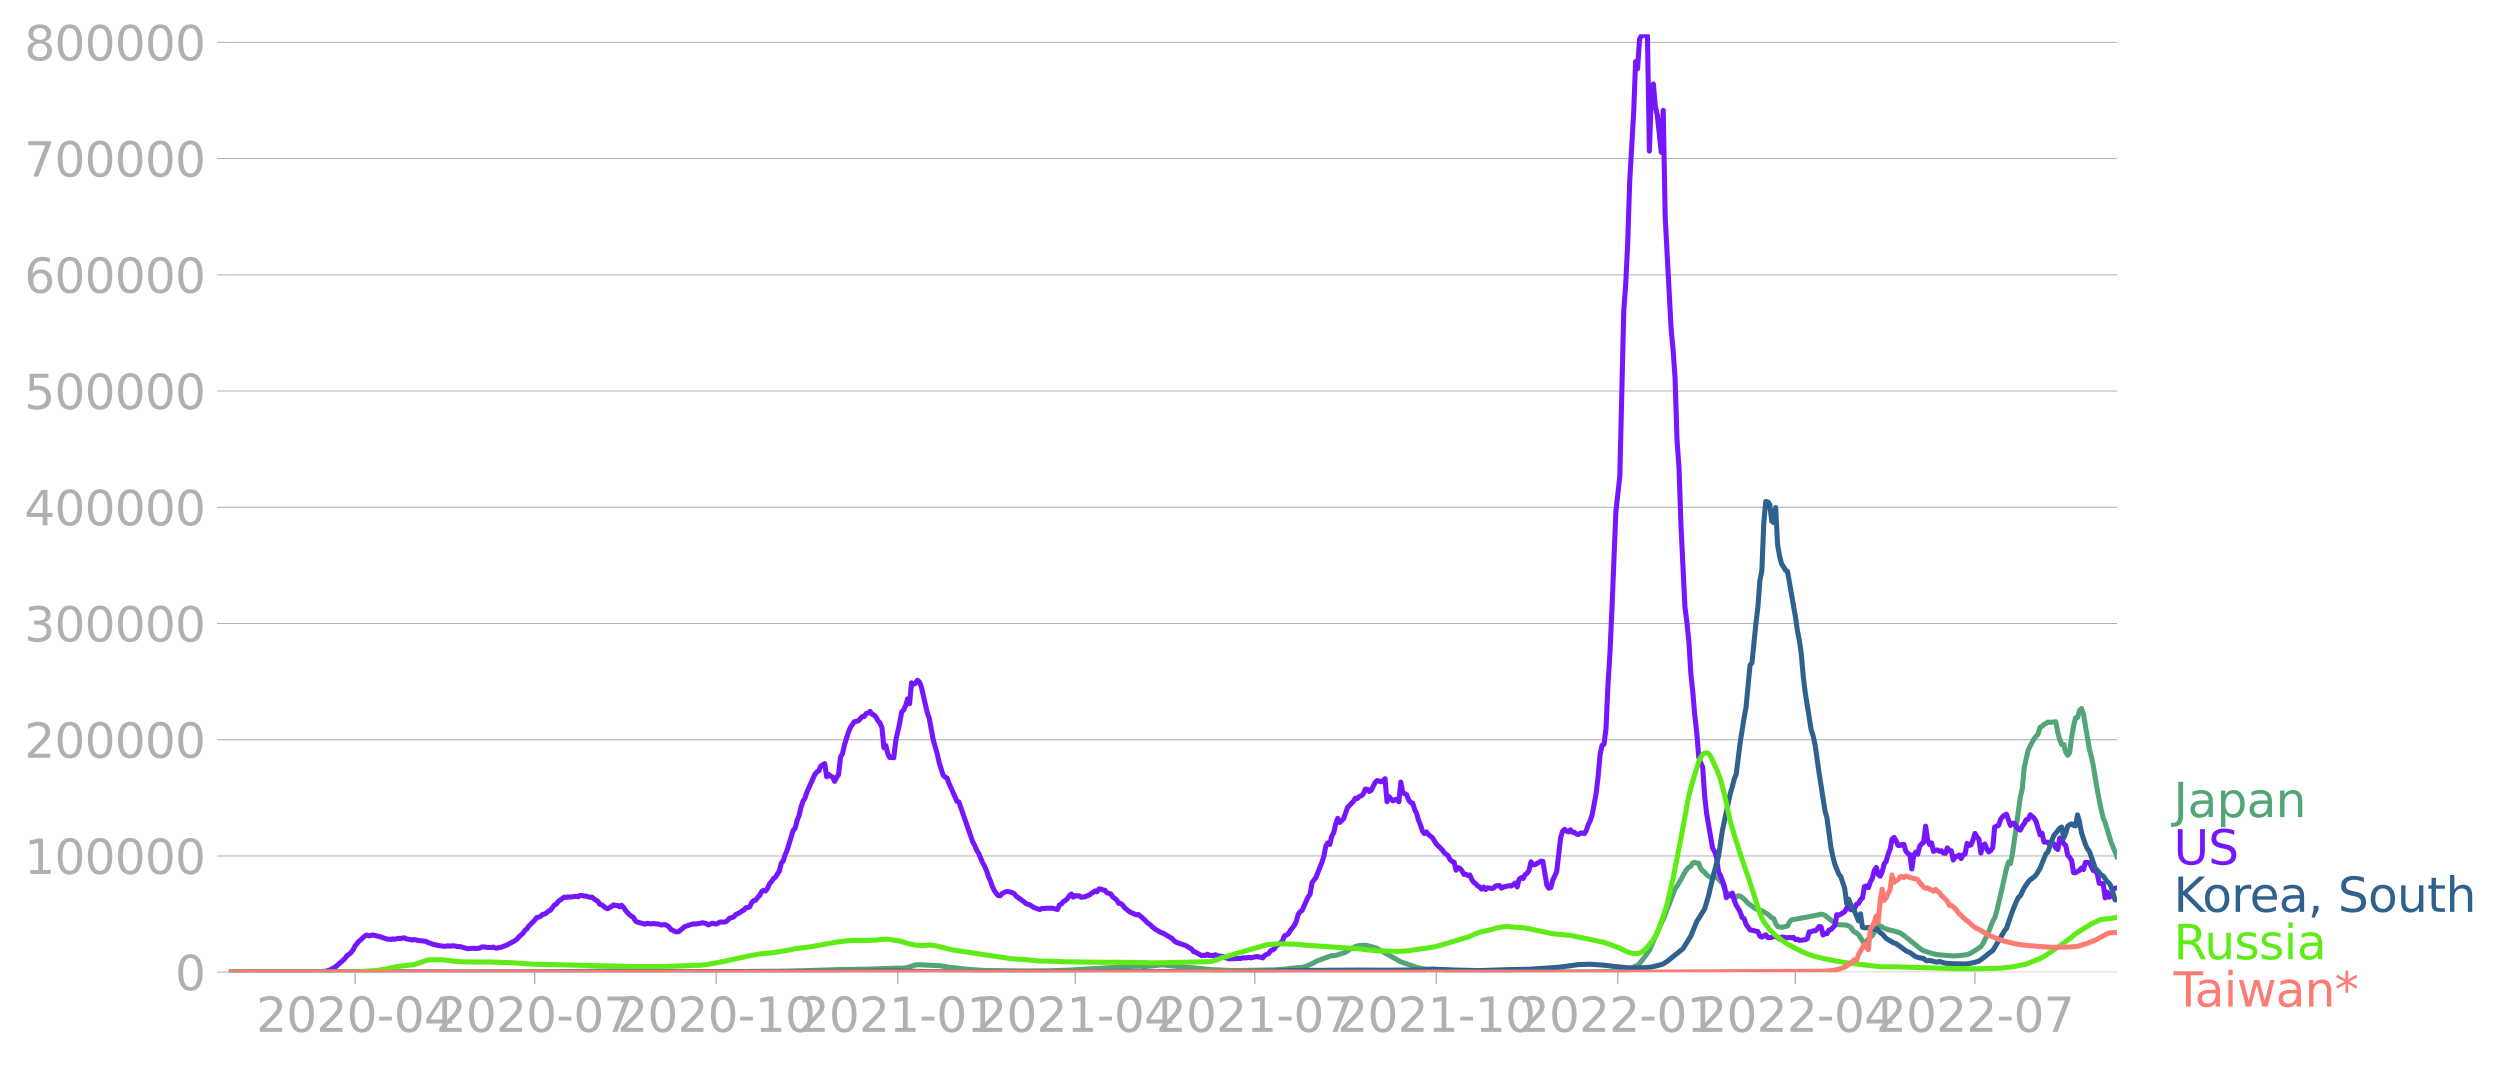 <svg xmlns:xlink="http://www.w3.org/1999/xlink" width="985.137" height="420.093" viewBox="0 0 738.852 315.07" xmlns="http://www.w3.org/2000/svg"><defs><style>*{stroke-linejoin:round;stroke-linecap:butt}</style></defs><g id="figure_1"><path d="M0 315.07h738.852V0H0v315.07z" style="fill:none" id="patch_1"/><g id="axes_1"><path d="M67.645 287.32h558V10.12h-558v277.2z" style="fill:none" id="patch_2"/><g id="matplotlib.axis_1"><g id="xtick_1"><g id="line2d_1"><defs><path id="m209454d960" d="M0 0v3.5" style="stroke:#b0b0b0;stroke-width:.4"/></defs><use xlink:href="#m209454d960" x="104.962" y="287.321" style="fill:#b0b0b0;stroke:#b0b0b0;stroke-width:.4"/></g><g style="fill:#b0b0b0" transform="matrix(.14 0 0 -.14 75.714 304.959)" id="text_1"><defs><path id="DejaVuSans-32" d="M1228 531h2203V0H469v531q359 372 979 998 621 627 780 809 303 340 423 576 121 236 121 464 0 372-261 606-261 235-680 235-297 0-627-103-329-103-704-313v638q381 153 712 231 332 78 607 78 725 0 1156-363 431-362 431-968 0-288-108-546-107-257-392-607-78-91-497-524-418-433-1181-1211z" transform="scale(.016)"/><path id="DejaVuSans-30" d="M2034 4250q-487 0-733-480-245-479-245-1442 0-959 245-1439 246-480 733-480 491 0 736 480 246 480 246 1439 0 963-246 1442-245 480-736 480zm0 500q785 0 1199-621 414-620 414-1801 0-1178-414-1799Q2819-91 2034-91q-784 0-1198 620-414 621-414 1799 0 1181 414 1801 414 621 1198 621z" transform="scale(.016)"/><path id="DejaVuSans-2d" d="M313 2009h1684v-512H313v512z" transform="scale(.016)"/><path id="DejaVuSans-34" d="M2419 4116 825 1625h1594v2491zm-166 550h794V1625h666v-525h-666V0h-628v1100H313v609l1940 2957z" transform="scale(.016)"/></defs><use xlink:href="#DejaVuSans-32"/><use xlink:href="#DejaVuSans-30" x="63.623"/><use xlink:href="#DejaVuSans-32" x="127.246"/><use xlink:href="#DejaVuSans-30" x="190.869"/><use xlink:href="#DejaVuSans-2d" x="254.492"/><use xlink:href="#DejaVuSans-30" x="290.576"/><use xlink:href="#DejaVuSans-34" x="354.199"/></g></g><g id="xtick_2"><use xlink:href="#m209454d960" x="158.021" y="287.321" style="fill:#b0b0b0;stroke:#b0b0b0;stroke-width:.4" id="line2d_2"/><g style="fill:#b0b0b0" transform="matrix(.14 0 0 -.14 128.773 304.959)" id="text_2"><defs><path id="DejaVuSans-37" d="M525 4666h3000v-269L1831 0h-659l1594 4134H525v532z" transform="scale(.016)"/></defs><use xlink:href="#DejaVuSans-32"/><use xlink:href="#DejaVuSans-30" x="63.623"/><use xlink:href="#DejaVuSans-32" x="127.246"/><use xlink:href="#DejaVuSans-30" x="190.869"/><use xlink:href="#DejaVuSans-2d" x="254.492"/><use xlink:href="#DejaVuSans-30" x="290.576"/><use xlink:href="#DejaVuSans-37" x="354.199"/></g></g><g id="xtick_3"><use xlink:href="#m209454d960" x="211.664" y="287.321" style="fill:#b0b0b0;stroke:#b0b0b0;stroke-width:.4" id="line2d_3"/><g style="fill:#b0b0b0" transform="matrix(.14 0 0 -.14 182.416 304.959)" id="text_3"><defs><path id="DejaVuSans-31" d="M794 531h1031v3560L703 3866v575l1116 225h631V531h1031V0H794v531z" transform="scale(.016)"/></defs><use xlink:href="#DejaVuSans-32"/><use xlink:href="#DejaVuSans-30" x="63.623"/><use xlink:href="#DejaVuSans-32" x="127.246"/><use xlink:href="#DejaVuSans-30" x="190.869"/><use xlink:href="#DejaVuSans-2d" x="254.492"/><use xlink:href="#DejaVuSans-31" x="290.576"/><use xlink:href="#DejaVuSans-30" x="354.199"/></g></g><g id="xtick_4"><use xlink:href="#m209454d960" x="265.306" y="287.321" style="fill:#b0b0b0;stroke:#b0b0b0;stroke-width:.4" id="line2d_4"/><g style="fill:#b0b0b0" transform="matrix(.14 0 0 -.14 236.058 304.959)" id="text_4"><use xlink:href="#DejaVuSans-32"/><use xlink:href="#DejaVuSans-30" x="63.623"/><use xlink:href="#DejaVuSans-32" x="127.246"/><use xlink:href="#DejaVuSans-31" x="190.869"/><use xlink:href="#DejaVuSans-2d" x="254.492"/><use xlink:href="#DejaVuSans-30" x="290.576"/><use xlink:href="#DejaVuSans-31" x="354.199"/></g></g><g id="xtick_5"><use xlink:href="#m209454d960" x="317.783" y="287.321" style="fill:#b0b0b0;stroke:#b0b0b0;stroke-width:.4" id="line2d_5"/><g style="fill:#b0b0b0" transform="matrix(.14 0 0 -.14 288.535 304.959)" id="text_5"><use xlink:href="#DejaVuSans-32"/><use xlink:href="#DejaVuSans-30" x="63.623"/><use xlink:href="#DejaVuSans-32" x="127.246"/><use xlink:href="#DejaVuSans-31" x="190.869"/><use xlink:href="#DejaVuSans-2d" x="254.492"/><use xlink:href="#DejaVuSans-30" x="290.576"/><use xlink:href="#DejaVuSans-34" x="354.199"/></g></g><g id="xtick_6"><use xlink:href="#m209454d960" x="370.842" y="287.321" style="fill:#b0b0b0;stroke:#b0b0b0;stroke-width:.4" id="line2d_6"/><g style="fill:#b0b0b0" transform="matrix(.14 0 0 -.14 341.595 304.959)" id="text_6"><use xlink:href="#DejaVuSans-32"/><use xlink:href="#DejaVuSans-30" x="63.623"/><use xlink:href="#DejaVuSans-32" x="127.246"/><use xlink:href="#DejaVuSans-31" x="190.869"/><use xlink:href="#DejaVuSans-2d" x="254.492"/><use xlink:href="#DejaVuSans-30" x="290.576"/><use xlink:href="#DejaVuSans-37" x="354.199"/></g></g><g id="xtick_7"><use xlink:href="#m209454d960" x="424.485" y="287.321" style="fill:#b0b0b0;stroke:#b0b0b0;stroke-width:.4" id="line2d_7"/><g style="fill:#b0b0b0" transform="matrix(.14 0 0 -.14 395.237 304.959)" id="text_7"><use xlink:href="#DejaVuSans-32"/><use xlink:href="#DejaVuSans-30" x="63.623"/><use xlink:href="#DejaVuSans-32" x="127.246"/><use xlink:href="#DejaVuSans-31" x="190.869"/><use xlink:href="#DejaVuSans-2d" x="254.492"/><use xlink:href="#DejaVuSans-31" x="290.576"/><use xlink:href="#DejaVuSans-30" x="354.199"/></g></g><g id="xtick_8"><use xlink:href="#m209454d960" x="478.128" y="287.321" style="fill:#b0b0b0;stroke:#b0b0b0;stroke-width:.4" id="line2d_8"/><g style="fill:#b0b0b0" transform="matrix(.14 0 0 -.14 448.88 304.959)" id="text_8"><use xlink:href="#DejaVuSans-32"/><use xlink:href="#DejaVuSans-30" x="63.623"/><use xlink:href="#DejaVuSans-32" x="127.246"/><use xlink:href="#DejaVuSans-32" x="190.869"/><use xlink:href="#DejaVuSans-2d" x="254.492"/><use xlink:href="#DejaVuSans-30" x="290.576"/><use xlink:href="#DejaVuSans-31" x="354.199"/></g></g><g id="xtick_9"><use xlink:href="#m209454d960" x="530.604" y="287.321" style="fill:#b0b0b0;stroke:#b0b0b0;stroke-width:.4" id="line2d_9"/><g style="fill:#b0b0b0" transform="matrix(.14 0 0 -.14 501.356 304.959)" id="text_9"><use xlink:href="#DejaVuSans-32"/><use xlink:href="#DejaVuSans-30" x="63.623"/><use xlink:href="#DejaVuSans-32" x="127.246"/><use xlink:href="#DejaVuSans-32" x="190.869"/><use xlink:href="#DejaVuSans-2d" x="254.492"/><use xlink:href="#DejaVuSans-30" x="290.576"/><use xlink:href="#DejaVuSans-34" x="354.199"/></g></g><g id="xtick_10"><use xlink:href="#m209454d960" x="583.664" y="287.321" style="fill:#b0b0b0;stroke:#b0b0b0;stroke-width:.4" id="line2d_10"/><g style="fill:#b0b0b0" transform="matrix(.14 0 0 -.14 554.416 304.959)" id="text_10"><use xlink:href="#DejaVuSans-32"/><use xlink:href="#DejaVuSans-30" x="63.623"/><use xlink:href="#DejaVuSans-32" x="127.246"/><use xlink:href="#DejaVuSans-32" x="190.869"/><use xlink:href="#DejaVuSans-2d" x="254.492"/><use xlink:href="#DejaVuSans-30" x="290.576"/><use xlink:href="#DejaVuSans-37" x="354.199"/></g></g></g><g id="matplotlib.axis_2"><g id="ytick_1"><path d="M67.645 287.32h558" clip-path="url(#pfdb942c325)" style="fill:none;stroke:#b0b0b0;stroke-width:.3;stroke-linecap:square" id="line2d_11"/><g id="line2d_12"><defs><path id="m741e912963" d="M0 0h-3.5" style="stroke:#b0b0b0;stroke-width:.3"/></defs><use xlink:href="#m741e912963" x="67.645" y="287.321" style="fill:#b0b0b0;stroke:#b0b0b0;stroke-width:.3"/></g><use xlink:href="#DejaVuSans-30" style="fill:#b0b0b0" transform="matrix(.14 0 0 -.14 51.737 292.64)" id="text_11"/></g><g id="ytick_2"><path d="M67.645 252.97h558" clip-path="url(#pfdb942c325)" style="fill:none;stroke:#b0b0b0;stroke-width:.3;stroke-linecap:square" id="line2d_13"/><use xlink:href="#m741e912963" x="67.645" y="252.97" style="fill:#b0b0b0;stroke:#b0b0b0;stroke-width:.3" id="line2d_14"/><g style="fill:#b0b0b0" transform="matrix(.14 0 0 -.14 7.2 258.29)" id="text_12"><use xlink:href="#DejaVuSans-31"/><use xlink:href="#DejaVuSans-30" x="63.623"/><use xlink:href="#DejaVuSans-30" x="127.246"/><use xlink:href="#DejaVuSans-30" x="190.869"/><use xlink:href="#DejaVuSans-30" x="254.492"/><use xlink:href="#DejaVuSans-30" x="318.115"/></g></g><g id="ytick_3"><path d="M67.645 218.62h558" clip-path="url(#pfdb942c325)" style="fill:none;stroke:#b0b0b0;stroke-width:.3;stroke-linecap:square" id="line2d_15"/><use xlink:href="#m741e912963" x="67.645" y="218.62" style="fill:#b0b0b0;stroke:#b0b0b0;stroke-width:.3" id="line2d_16"/><g style="fill:#b0b0b0" transform="matrix(.14 0 0 -.14 7.2 223.94)" id="text_13"><use xlink:href="#DejaVuSans-32"/><use xlink:href="#DejaVuSans-30" x="63.623"/><use xlink:href="#DejaVuSans-30" x="127.246"/><use xlink:href="#DejaVuSans-30" x="190.869"/><use xlink:href="#DejaVuSans-30" x="254.492"/><use xlink:href="#DejaVuSans-30" x="318.115"/></g></g><g id="ytick_4"><path d="M67.645 184.27h558" clip-path="url(#pfdb942c325)" style="fill:none;stroke:#b0b0b0;stroke-width:.3;stroke-linecap:square" id="line2d_17"/><use xlink:href="#m741e912963" x="67.645" y="184.27" style="fill:#b0b0b0;stroke:#b0b0b0;stroke-width:.3" id="line2d_18"/><g style="fill:#b0b0b0" transform="matrix(.14 0 0 -.14 7.2 189.589)" id="text_14"><defs><path id="DejaVuSans-33" d="M2597 2516q453-97 707-404 255-306 255-756 0-690-475-1069Q2609-91 1734-91q-293 0-604 58T488 141v609q262-153 574-231 313-78 654-78 593 0 904 234t311 681q0 413-289 645-289 233-804 233h-544v519h569q465 0 712 186t247 536q0 359-255 551-254 193-729 193-260 0-557-57-297-56-653-174v562q360 100 674 150t592 50q719 0 1137-327 419-326 419-882 0-388-222-655t-631-370z" transform="scale(.016)"/></defs><use xlink:href="#DejaVuSans-33"/><use xlink:href="#DejaVuSans-30" x="63.623"/><use xlink:href="#DejaVuSans-30" x="127.246"/><use xlink:href="#DejaVuSans-30" x="190.869"/><use xlink:href="#DejaVuSans-30" x="254.492"/><use xlink:href="#DejaVuSans-30" x="318.115"/></g></g><g id="ytick_5"><path d="M67.645 149.92h558" clip-path="url(#pfdb942c325)" style="fill:none;stroke:#b0b0b0;stroke-width:.3;stroke-linecap:square" id="line2d_19"/><use xlink:href="#m741e912963" x="67.645" y="149.92" style="fill:#b0b0b0;stroke:#b0b0b0;stroke-width:.3" id="line2d_20"/><g style="fill:#b0b0b0" transform="matrix(.14 0 0 -.14 7.2 155.239)" id="text_15"><use xlink:href="#DejaVuSans-34"/><use xlink:href="#DejaVuSans-30" x="63.623"/><use xlink:href="#DejaVuSans-30" x="127.246"/><use xlink:href="#DejaVuSans-30" x="190.869"/><use xlink:href="#DejaVuSans-30" x="254.492"/><use xlink:href="#DejaVuSans-30" x="318.115"/></g></g><g id="ytick_6"><path d="M67.645 115.57h558" clip-path="url(#pfdb942c325)" style="fill:none;stroke:#b0b0b0;stroke-width:.3;stroke-linecap:square" id="line2d_21"/><use xlink:href="#m741e912963" x="67.645" y="115.57" style="fill:#b0b0b0;stroke:#b0b0b0;stroke-width:.3" id="line2d_22"/><g style="fill:#b0b0b0" transform="matrix(.14 0 0 -.14 7.2 120.888)" id="text_16"><defs><path id="DejaVuSans-35" d="M691 4666h2478v-532H1269V2991q137 47 274 70 138 23 276 23 781 0 1237-428 457-428 457-1159 0-753-469-1171Q2575-91 1722-91q-294 0-599 50Q819 9 494 109v635q281-153 581-228t634-75q541 0 856 284 316 284 316 772 0 487-316 771-315 285-856 285-253 0-505-56-251-56-513-175v2344z" transform="scale(.016)"/></defs><use xlink:href="#DejaVuSans-35"/><use xlink:href="#DejaVuSans-30" x="63.623"/><use xlink:href="#DejaVuSans-30" x="127.246"/><use xlink:href="#DejaVuSans-30" x="190.869"/><use xlink:href="#DejaVuSans-30" x="254.492"/><use xlink:href="#DejaVuSans-30" x="318.115"/></g></g><g id="ytick_7"><path d="M67.645 81.22h558" clip-path="url(#pfdb942c325)" style="fill:none;stroke:#b0b0b0;stroke-width:.3;stroke-linecap:square" id="line2d_23"/><use xlink:href="#m741e912963" x="67.645" y="81.219" style="fill:#b0b0b0;stroke:#b0b0b0;stroke-width:.3" id="line2d_24"/><g style="fill:#b0b0b0" transform="matrix(.14 0 0 -.14 7.2 86.538)" id="text_17"><defs><path id="DejaVuSans-36" d="M2113 2584q-425 0-674-291-248-290-248-796 0-503 248-796 249-292 674-292t673 292q248 293 248 796 0 506-248 796-248 291-673 291zm1253 1979v-575q-238 112-480 171-242 60-480 60-625 0-955-422-329-422-376-1275 184 272 462 417 279 145 613 145 703 0 1111-427 408-426 408-1160 0-719-425-1154Q2819-91 2113-91q-810 0-1238 620-428 621-428 1799 0 1106 525 1764t1409 658q238 0 480-47t505-140z" transform="scale(.016)"/></defs><use xlink:href="#DejaVuSans-36"/><use xlink:href="#DejaVuSans-30" x="63.623"/><use xlink:href="#DejaVuSans-30" x="127.246"/><use xlink:href="#DejaVuSans-30" x="190.869"/><use xlink:href="#DejaVuSans-30" x="254.492"/><use xlink:href="#DejaVuSans-30" x="318.115"/></g></g><g id="ytick_8"><path d="M67.645 46.87h558" clip-path="url(#pfdb942c325)" style="fill:none;stroke:#b0b0b0;stroke-width:.3;stroke-linecap:square" id="line2d_25"/><use xlink:href="#m741e912963" x="67.645" y="46.869" style="fill:#b0b0b0;stroke:#b0b0b0;stroke-width:.3" id="line2d_26"/><g style="fill:#b0b0b0" transform="matrix(.14 0 0 -.14 7.2 52.188)" id="text_18"><use xlink:href="#DejaVuSans-37"/><use xlink:href="#DejaVuSans-30" x="63.623"/><use xlink:href="#DejaVuSans-30" x="127.246"/><use xlink:href="#DejaVuSans-30" x="190.869"/><use xlink:href="#DejaVuSans-30" x="254.492"/><use xlink:href="#DejaVuSans-30" x="318.115"/></g></g><g id="ytick_9"><path d="M67.645 12.519h558" clip-path="url(#pfdb942c325)" style="fill:none;stroke:#b0b0b0;stroke-width:.3;stroke-linecap:square" id="line2d_27"/><use xlink:href="#m741e912963" x="67.645" y="12.519" style="fill:#b0b0b0;stroke:#b0b0b0;stroke-width:.3" id="line2d_28"/><g style="fill:#b0b0b0" transform="matrix(.14 0 0 -.14 7.2 17.838)" id="text_19"><defs><path id="DejaVuSans-38" d="M2034 2216q-450 0-708-241-257-241-257-662 0-422 257-663 258-241 708-241t709 242q260 243 260 662 0 421-258 662-257 241-711 241zm-631 268q-406 100-633 378-226 279-226 679 0 559 398 884 399 325 1092 325 697 0 1094-325t397-884q0-400-227-679-226-278-629-378 456-106 710-416 255-309 255-755 0-679-414-1042Q2806-91 2034-91q-771 0-1186 362-414 363-414 1042 0 446 256 755 257 310 713 416zm-231 997q0-362 226-565 227-203 636-203 407 0 636 203 230 203 230 565 0 363-230 566-229 203-636 203-409 0-636-203-226-203-226-566z" transform="scale(.016)"/></defs><use xlink:href="#DejaVuSans-38"/><use xlink:href="#DejaVuSans-30" x="63.623"/><use xlink:href="#DejaVuSans-30" x="127.246"/><use xlink:href="#DejaVuSans-30" x="190.869"/><use xlink:href="#DejaVuSans-30" x="254.492"/><use xlink:href="#DejaVuSans-30" x="318.115"/></g></g></g><path d="m67.645 287.32 40.232-.103 11.661-.019 15.16.111 25.072-.047 13.411-.208 8.746-.175 6.997.119 20.99.174 8.164-.03 14.576-.099 15.16-.491 7.58-.12 7.58-.229 2.332-.085 1.167.029 1.749-.218 1.166-.384 1.166-.379 1.166-.06 2.333.134 3.498.15 2.915.457 5.831.657 4.665.307 12.244.153 6.414-.057 6.414-.202 9.912-.588 6.414-.452 4.664-.155 1.166.16 5.248-.521 14.577 1.412 5.248.242 3.498.017 9.912-.181 2.916-.222 4.081-.453 1.166-.081 1.166-.309 1.167-.492 2.332-1.198 4.081-1.473.583.067 1.167-.267 1.749-.615.583-.139 1.166-.856 1.75-.842.582-.219 1.75-.186 1.166.097 2.332.639.583.215 6.997 3.952 4.664 1.606 1.75.426 1.749.214 1.166.064 1.75.202 2.915.192 5.247.169 25.072.16 21.574-.166 1.166-.292 1.166-.662 1.166-.647.583-.25.584-.518 1.166-1.481 1.749-2.419 1.75-4 1.748-3.973.583-1.17 3.499-9.02 1.166-1.732 1.75-3.207.582-.858.583-.58.583-.347.583-.957.584-.148.583.232.583-.005.583 1.662.583.61.583.388.583.83 1.75 1.083.582-.642 1.166.688.584.722.583.52.583 1.666.583 1.082 1.166.847.583.044.583.2.583.38.583-.448.583.1 1.166.894 1.167 1.248 2.332 1.68 1.749.536 1.166.659.583.329 1.166 1.076.583.235.584 1.499.583.829 1.166.278 1.749-.414.583-1.188.583-.623 6.414-1.163 2.332-.51.583.105.583.25 2.333 1.84 1.166.734.583.178 2.332.103 1.166.573.583.928.583.57.583.27.584.491 1.749 2.74 1.166-1.462 1.166-1.014 1.75-2.865.582-.005 1.166.696 1.167.44 1.749.383 1.75.556 1.165.767 5.248 4.241.583.275 1.166.38 1.75.552 1.165.227 4.665.383 1.75-.095 2.332-.288 1.166-.493 1.749-1.087 1.166-.8.583-.824 1.166-2.31 1.166-2.793.583-1.511.584-.998.583-1.954 1.749-7.45 1.166-5.257.583-1.916.583.456.583-2.847 2.332-16.753.584-2.469.583-6.363 1.166-5.102 1.166-2.334.583-1.04 1.166-1.358.583-1.968.583-.277.583-.607.583-.257.583-.43.584.093 1.749-.176.583 3.187.583 2.157.583 1.38.583-.037.583 2.274.583.929.583-.752.583-4.526.583-3.418.583-2.346.584-.12.583-2.078.583-.59.583 1.697 1.749 10.31.583 2.213.583 2.746 1.166 7.112 1.166 5.847.583 2.453.584 1.367 1.749 5.77 1.749 4.29h0" clip-path="url(#pfdb942c325)" style="fill:none;stroke:#53a577;stroke-width:1.5;stroke-linecap:square" id="line2d_29"/><path d="m67.645 287.32 26.238-.097 2.333-.183 1.166-.312 1.749-.964 2.332-2.025.583-.6.583-.794.583-.353.583-.54.584-.774.583-1.162 1.166-1.39.583-.469 1.166-1.103.583-.185.583.224 1.166-.27 2.333.592 1.749.602 1.166.122.583-.167.583.125 1.166-.292.583.081.583-.16.583-.04.583.29 1.167.223.583.122.583-.164 1.166.306 1.75.177.582.095.583.378.583.121 1.166.475.584.028.583.212 1.749.212.583.003.583-.154.583.144.583-.136 1.166.088.583.196.583-.073 2.333.642 1.749-.12.583.065 1.166-.08.583-.328.583-.077 1.166.173 1.167.032.583-.132.583.27.583.037.583-.195.583-.056 1.75-.677 2.331-1.277.584-.436.583-.699 1.166-.997.583-.888.583-.441.583-.838 1.75-1.754.582-.773.583-.127.583-.255.583-.544.584-.101.583-.365.583-.546.583-.232 1.166-1.547.583-.306.583-.789 1.75-1.238.582.12.583-.187.583.062 1.75-.236.583.147.583-.426.583.027.583.165.583.041 1.166.35.583-.067.583.517 1.166.738.584.888.583.144 1.166.936.583.197 1.166-.664.583-.476.583.234.583-.053.583.422.583-.471.583.559.583.958 1.167 1.254.583.457.583.31.583 1.088.583.345 2.332.625.583-.26 1.166.188.584-.11 1.749.159.583.256 1.166-.124.583.25.583.434.583.73 1.166.582.583.188.583-.116 1.167-.954.583-.508 2.332-.772 1.166-.033 1.166-.183.583-.173 1.166.264.584.387 1.166-.48 1.166.241 1.166-.608 1.166.022.583-.132 1.166-1.103.583-.088.583-.288.584-.661 1.166-.521.583-.47.583-.275.583-.734.583.02.583-.267.583-1.266.583-.584.583-.108.583-.803.583-.58.583-1.139.584-.397.583.207.583-.804.583-1.329.583-.615.583-.903.583-.427 1.166-1.826.583-2.352.583-.673.583-1.83.583-1.404 1.75-5.76.583-.616.583-2.336.583-1.46.583-2.447.583-1.743.583-.937.583-1.793 2.332-5.198.583-.718.584-.333.583-1.398 1.166-.76.583 3.88.583-.676.583.5.583.28.583 1.266.583-1.17.583-.776.583-5.233.583-.989.583-2.578 1.167-3.747.583-1.41 1.166-1.72 1.166-.227 1.166-1.297.583.011.583-.903.583-.171.583-.47.584.868.583.217.583.632.583 1.052.583.659.583 1.358.583 5.948.583-.645.583 2.452.583 1.116.583-.046.583.097.583-5.025 1.167-5.216.583-3.286.583-.595.583-1.249.583-2.01.583 1.416.583-6.173.583.441.583-.324.583-.872.583.481.583 1.527 1.75 7.617.583 1.653 1.166 6.318 1.166 4.117.583 2.595 1.166 3.734.583.555.583.28.583 1.594 1.75 3.942.583 1.336.583.204 4.081 11.764.583 1.07.583 1.41.583.909 1.167 2.785.583 1.028.583 1.327.583 1.761.583 1.31.583 1.665.583 1.212.583.827.583.634.583.004.583-.687 1.166-.532.583-.003 1.167.31.583.29.583.744 2.332 1.685.583.496.583.263.583.14 1.166.789 1.75.608.583-.332.583.037 1.166-.128.583.066.583-.096 1.75.422.582-1.372.583-.255.583-.747.584-.271.583-.538.583-.895.583-.465.583.904.583-.464.583.111.583-.035.583.417 1.166-.134.583-.312.583-.147.584-.517.583-.287.583-.464.583.246.583-.849.583.043.583.272.583.081.583.735 1.166.337.583.902 1.166.899.584.985.583.053.583.462.583.813 1.166.938.583.417 1.75.73.582-.102 1.166.95 1.75 1.693.583.386.583.617 1.166.849 1.166.718 1.166.47 2.332 1.39.584.634.583.47 2.915 1.01 1.75 1.043.582.777.583.133 1.75 1.017.583-.107.583.064.583-.385.583.407.583-.08.583.17.583-.342.583.311 1.166.155.583.106.583.316 1.167.32 3.498-.114.583-.173 1.166.005.583-.15.583.16 1.75-.424.583.187.583.019.583.226.583-.739 1.166-.53.583-.853.583-.233.583-.368.583-1.007.583-.19 1.167-1.084.583-1.524.583-.198.583-.422.583-.96 1.166-1.48.583-1.203.583-2.1.583-.748.583-.405 1.166-2.678.583-1.262.584-.78.583-3.455 1.166-1.572 1.749-4.457.583-1.826.583-2.978.583-.944.583.476.583-2.497.583-.995.583-2.555.584-1.68.583 1.225 1.166-1.103 1.166-3.33 1.75-1.803.582-.952.583.123.583-.629.583-.193.583-.578.584-1.396.583.05.583.656.583-.384 1.166-2.287.583-.566 1.166.384.583-.352.583-.564.583 6.787.583-1.504 1.167 1.25.583-.32.583-.155.583.742.583-5.798.583 3.194.583.203.583.395.583 1.526.583.7.583.176.583 1.89.583 1.156.583 2.046.584 1.451.583 1.77.583.706.583-.473.583.76 1.166.903 1.166 1.9 1.75 1.705.582.868 1.167.892.583 1.192.583.463.583.257.583 2.344.583-.76.583.22.583.732.583 1.069.583-.051.583.384.583-.184.583 1.39.583.79.584.434.583.632.583.347.583.6.583-.63.583.736.583-.501 1.166.19.583-.096.583-.64 1.166-.136.584.773.583-.33 1.749-.406.583.122 1.166-.9.583 1.164.583-2.307.583-.436.583.25.583-1.165.583-.396.584-.849.583-2.503.583.877.583-.05 1.749-1.039.583.058 1.166 7.006.583.921.583-.175.583-2.168 1.167-2.527 1.166-10.017.583-1.937.583-.558.583.493.583.256.583-.612.583.708.583.022.583.504.583.151.583-.407.583-.045.584.182.583-.895.583-1.723.583-1.174.583-1.841 1.166-6.222.583-5.019.583-6.483.583-2.726.583-.33.583-4.563.583-12.995.583-9.339.584-12.935 1.166-28.816 1.166-10.592 1.166-48.756.583-8.092.583-12.068.583-18.055 1.166-20.232.583-15.289.583 2.05.584-8.734.583-1 .583-.002.583-.412.583.359.583 34.157.583-17.063.583-2.757.583 6.6.583 2.594 1.166 10.975.583-12.362.583 31.498 1.75 33.042.583 6.201.583 8.315.583 18.38.583 8.14.583 17.169 1.166 23.935.583 4.595.583 5.674.583 9.483.583 5.528.584 6.884.583 5.053.583 7.194.583 1.731.583 1.26.583 8.626.583 5.072 1.75 10.192.582 1.013.583 1.745.583 4.304.584 1.047 1.166 3.142.583 3.45.583-.774.583.245.583-.834.583 2.1.583 1.523.583.884.583 1.128.583 1.595.583.29.583 1.736 1.167 1.619 2.332.52.583 1.326.583.293 1.166-.692.583.842 1.166-.05.583-.34.584.113.583.24.583.487.583-.625 1.749.236.583-.1.583.09.583-.118.583.651.583-.115.583.345 1.167-.105.583-.09.583-.255.583-2.062.583-.05.583-.237h.583l.583-.503.583-.788.583.09.583 2.419.583-.493.583.093.583-1.053.584-.16 1.166-1.197.583-3.188.583.139.583-.297 1.166-.754.583-1.08.583-.817.583 1.354 1.166-.38.583-1.258.584-.234.583-1.106.583-.55.583-3.329.583-.198.583.528.583-1.733.583-1.02.583-2.385.583-.841.583 2.05.583.518.583-1.301.583-2.343.584-.724.583-2.105.583-1.472.583-3.021.583-.49.583.97.583 1.37.583.079.583-.335.583.008.583 2 .583.683.583.309.584 4.25.583-4.096.583-.894.583.648.583-2.403.583-.68.583-.451.583-4.773.583 3.949.583 1.476.583-.466.583 2.49.583-.353.583-.073.584.392.583-.163.583.678.583.094.583-1.605.583.862.583-.014.583 2.735.583-1.038.583-.023.583-.424.583 1.058.583-1.138.583-.207.584-3.15.583.662.583-.227.583-1.424.583-1.952.583 1.01.583.68.583 4.118.583-2.16.583-.518.583 1.403.583.942.583-.425.583-.788.584-6.133 1.166-.499.583-1.778.583-.764.583-.501.583-.249 1.166 3.288.583-.589.583-.016.583 1.064.583.632.583.314.584-1.213.583-.732.583-1.149.583-.079.583-1.368 1.166 1.005.583.972 1.166 3.952.583-.494.583 2.615 1.166.073.584.71.583-.436.583.206.583 1.2.583.46.583-3.373.583.138.583 1.595.583.388.583 2.921.583.67.583.942.583 3.565.583-.002 1.167-.659.583-.728.583.468.583-2.104 1.166.048 1.166 2.352.583-.087.583 1.082.583 2.78 1.166.124.584 4.183.583-1.705.583 1.514.583-.294.583-2.023.583-.337.583-.088h0" clip-path="url(#pfdb942c325)" style="fill:none;stroke:#7516fd;stroke-width:1.5;stroke-linecap:square" id="line2d_30"/><path d="m67.645 287.32 18.075-.104 4.082-.104 8.746.174 12.244.019 27.405.003 116.614-.263 5.248-.072 5.247.02 9.913.158 11.078.038 35.567-.068 11.662-.03 9.912.016 6.997.007 13.994.048 9.329-.126 6.997-.209 21.573-.134 6.997.052 8.746-.08 1.75.008 3.498-.265 1.75.082 5.247.202 6.997.162 3.498-.13 4.665-.15 6.414-.123 8.746-.585 3.498-.458 2.332-.331 3.499-.103 4.081.268 2.916.38 4.081.39 2.332.07 2.333-.085 2.332-.2 2.915-.703.583-.22 1.167-.743 4.664-3.733 2.332-3.757 1.75-4.27 2.332-3.734 1.166-3.92 1.166-5.063 1.166-4.374.583-2.08 1.167-7.748 2.332-10.946.583-1.935.583-2.345.583-1.414 1.166-9.277 1.166-7.418.583-3.127 1.167-12.362.583-.792 1.166-11.575.583-4.861.583-7.833.583-2.86.583-14.417.583-6.087.583.114.583.76.583 4.936.583.422.584-4.416.583 11.077.583 3.318.583 2.25.583.814.583 1.077.583.312 2.332 13.332.583 4.114.583 2.945.583 3.993.584 6.786.583 4.707 1.749 10.959.583 1.78.583 2.714 1.166 8.205 1.75 11.217.582 2.12 1.167 8.651.583 2.827.583 2.198 1.166 2.98.583.657 1.166 3.566.583 4.457.583-1.324 1.166 2.9.583.701 1.167 2.797.583-2.074.583 3.988.583.182 1.166-.138.583.056 1.166.565.583-.279.583.491.583.718.583.359 1.167 1.345 1.749 1.039.583.301.583.163 2.915 2.112.583.326.583.188 1.75 1.286 1.166.315 1.166.193.583.54.583.12.583-.11 1.75.454.582.059.584-.177 1.749.5 1.749.157 4.081.07 1.167-.1 1.749-.41 1.166-.326 1.75-1.281 1.748-1.459.583-.316 2.333-3.94 1.166-2.009.583-.668 1.75-5.117 1.165-2.795.583-1.232.583-.47 1.167-2.43 1.166-1.663.583-.659 1.166-.832.583-.61 1.166-1.926 1.75-4.326.582-.52 1.167-3.435.583-1.44 1.749-2.15.583-.333.583 3.223.583-1.419.583-2.026.583-.494.583-.237.583.425.583.149.584-3.237.583 2.035.583 3.2 1.166 3.508.583 1.259.583.78 1.75 4.986.582.566 1.166 1.426.583.275 1.167 1.679.583.437.583.988 1.166 3.966.583.03h0" clip-path="url(#pfdb942c325)" style="fill:none;stroke:#2f618f;stroke-width:1.5;stroke-linecap:square" id="line2d_31"/><path d="m67.645 287.32 37.317-.103 6.413-.406 2.916-.476 2.915-.659 5.248-.603 2.332-.786 1.166-.434 1.166-.194 3.499-.018 4.664.547 1.75.07 4.664.068 2.916-.034 6.996.246 5.831.425 3.499.07 27.404.633 7.58-.026 11.078-.38 2.333-.261 4.081-.758 8.746-1.905 2.332-.398 2.333-.23 1.749-.15 2.915-.496 2.333-.404 1.166-.29 1.166-.113 4.081-.555 6.997-1.272 4.082-.463 2.332-.046 1.75.07 3.498-.16 1.749-.223 1.75-.043 3.498.543 1.749.54 1.166.309 1.75.368 1.165.064.583.067 2.333-.165 1.749.17 3.498.899 1.75.404 17.492 2.613 3.498.186 2.332.226 1.75.216 4.664.096 3.499.153 11.661.16 2.332-.04 9.913.133 1.749.062 9.329-.172 2.332-.07 5.248-.12 1.166-.213 1.166-.387 1.166-.48 1.166-.348.583-.113 1.75-.58 9.912-2.857 3.498-.306 5.248.122 2.332.27 16.326 1.099 2.333.305 2.915.271 6.414.196 2.332-.146 7.58-1.09 2.332-.564 8.163-2.447 3.499-1.453 1.166-.234 2.915-.675.583-.258 2.333-.425 1.166-.09 1.166.146.583-.004.583.121 1.166.01 1.166.126 1.75.24 1.749.423 1.749.357 3.498.753 5.248.462 2.332.495 7.58 1.564 4.665 1.718 1.749.892 1.166.471 1.166.253 1.166-.056.584-.106 1.166-.628 1.166-1.148 2.332-3.024 1.166-2.715 1.75-5.107.583-1.987 1.749-7.522 2.332-11.804 2.332-12.67 1.166-4.264 1.75-5.726.583-1.274.583-.844.583-.405.583-.051.583.194.583.813 1.75 3.761 1.166 3 1.166 4.388 1.749 8.105 1.166 3.972 1.75 5.536 1.748 5.185.584 1.498 3.498 10.974.583 1.447.583 1.07 1.75 2.295 1.165 1.237 2.333 1.855 1.749 1.192 2.915 1.542 2.333 1.11 2.332.85 2.915.744 5.831 1.127 11.078 1.328 2.333.033 1.749-.05 10.495.337 8.746.251 6.414.007 5.83-.176 3.5-.377 4.08-.818 2.916-1.184 1.166-.433 1.166-.616 4.082-2.732 4.081-2.96 1.166-1.064 4.665-2.883 2.332-1.094.583-.221 3.499-.413.583-.088.583-.24h0" clip-path="url(#pfdb942c325)" style="fill:none;stroke:#5feb16;stroke-width:1.5;stroke-linecap:square" id="line2d_32"/><path d="m67.645 287.32 278.708-.076 7.58-.085 37.317.156 92.125-.009 55.392-.26 2.916-.245 1.749-.368 1.75-.6 1.165-.73 1.166-.952.583-.584.583.256.584-1.7 1.749-3.037 1.166 1.58.583-6.327.583-.483.583-1.406.583-1.738.583 1.774.583-6.328.583-3.372.583 3.299.584-.735 1.166-2.55.583-4.207.583 2.176.583-.527.583-.224.583-.813.583-.21.583.37.583-.446 2.333.727.583.055.583.243.583.898 1.166 1.325.583.347.583-.116.583.401.583.2.583.403.583-.563.583.565.584.388.583.827 1.749 1.664.583 1.274.583-.003 1.166.945 1.166 1.547.583.465 1.166 1.192.584.345 1.166 1.087 1.166.95 1.749.883 1.75 1.148 3.498 1.484 2.332.752.583.056 1.166.336 2.332.44 2.916.317 6.414.478 4.664-.063 2.916-.229 2.915-.903 2.332-.933 2.916-1.574 1.166-.584 2.332-.108h0" clip-path="url(#pfdb942c325)" style="fill:none;stroke:#fe7b74;stroke-width:1.5;stroke-linecap:square" id="line2d_33"/><g style="fill:#53a577" transform="matrix(.14 0 0 -.14 642.385 241.496)" id="text_20"><defs><path id="DejaVuSans-4a" d="M628 4666h631V325q0-844-320-1225T-91-1281h-240v531h197q418 0 590 235 172 234 172 840v4341z" transform="scale(.016)"/><path id="DejaVuSans-61" d="M2194 1759q-697 0-966-159t-269-544q0-306 202-486 202-179 548-179 479 0 768 339t289 901v128h-572zm1147 238V0h-575v531q-197-318-491-470T1556-91q-537 0-855 302-317 302-317 808 0 590 395 890 396 300 1180 300h807v57q0 397-261 614t-733 217q-300 0-585-72-284-72-546-216v532q315 122 612 182 297 61 578 61 760 0 1135-394 375-393 375-1193z" transform="scale(.016)"/><path id="DejaVuSans-70" d="M1159 525v-1856H581v4831h578v-531q182 312 458 463 277 152 661 152 638 0 1036-506 399-506 399-1331T3314 415Q2916-91 2278-91q-384 0-661 152-276 152-458 464zm1957 1222q0 634-261 995t-717 361q-457 0-718-361t-261-995q0-634 261-995t718-361q456 0 717 361t261 995z" transform="scale(.016)"/><path id="DejaVuSans-6e" d="M3513 2113V0h-575v2094q0 497-194 743-194 247-581 247-466 0-735-297-269-296-269-809V0H581v3500h578v-544q207 316 486 472 280 156 646 156 603 0 912-373 310-373 310-1098z" transform="scale(.016)"/></defs><use xlink:href="#DejaVuSans-4a"/><use xlink:href="#DejaVuSans-61" x="29.492"/><use xlink:href="#DejaVuSans-70" x="90.771"/><use xlink:href="#DejaVuSans-61" x="154.248"/><use xlink:href="#DejaVuSans-6e" x="215.527"/></g><g style="fill:#7516fd" transform="matrix(.14 0 0 -.14 642.385 255.496)" id="text_21"><defs><path id="DejaVuSans-55" d="M556 4666h635V1831q0-750 271-1080 272-329 882-329 606 0 878 329 272 330 272 1080v2835h634V1753q0-912-452-1378Q3225-91 2344-91q-885 0-1337 466-451 466-451 1378v2913z" transform="scale(.016)"/><path id="DejaVuSans-53" d="M3425 4513v-616q-359 172-678 256-319 85-616 85-515 0-795-200t-280-569q0-310 186-468 186-157 705-254l381-78q706-135 1042-474t336-907q0-679-455-1029Q2797-91 1919-91q-331 0-705 75-373 75-773 222v650q384-215 753-325 369-109 725-109 540 0 834 212 294 213 294 607 0 343-211 537t-692 291l-385 75q-706 140-1022 440-315 300-315 835 0 619 436 975t1201 356q329 0 669-60 341-59 697-177z" transform="scale(.016)"/></defs><use xlink:href="#DejaVuSans-55"/><use xlink:href="#DejaVuSans-53" x="73.193"/></g><g style="fill:#2f618f" transform="matrix(.14 0 0 -.14 642.385 269.496)" id="text_22"><defs><path id="DejaVuSans-4b" d="M628 4666h631V2694l2094 1972h813L1850 2491 4331 0h-831L1259 2247V0H628v4666z" transform="scale(.016)"/><path id="DejaVuSans-6f" d="M1959 3097q-462 0-731-361t-269-989q0-628 267-989 268-361 733-361 460 0 728 362 269 363 269 988 0 622-269 986-268 364-728 364zm0 487q750 0 1178-488 429-487 429-1349 0-859-429-1349Q2709-91 1959-91q-753 0-1180 489-426 490-426 1349 0 862 426 1349 427 488 1180 488z" transform="scale(.016)"/><path id="DejaVuSans-72" d="M2631 2963q-97 56-211 82-114 27-251 27-488 0-749-317t-261-911V0H581v3500h578v-544q182 319 472 473 291 155 707 155 59 0 131-8 72-7 159-23l3-590z" transform="scale(.016)"/><path id="DejaVuSans-65" d="M3597 1894v-281H953q38-594 358-905t892-311q331 0 642 81t618 244V178Q3153 47 2828-22t-659-69q-838 0-1327 487-489 488-489 1320 0 859 464 1363 464 505 1252 505 706 0 1117-455 411-454 411-1235zm-575 169q-6 471-264 752-258 282-683 282-481 0-770-272t-333-766l2050 4z" transform="scale(.016)"/><path id="DejaVuSans-2c" d="M750 794h659V256L897-744H494L750 256v538z" transform="scale(.016)"/><path id="DejaVuSans-75" d="M544 1381v2119h575V1403q0-497 193-746 194-248 582-248 465 0 735 297 271 297 271 810v1984h575V0h-575v538q-209-319-486-474-276-155-642-155-603 0-916 375-312 375-312 1097zm1447 2203z" transform="scale(.016)"/><path id="DejaVuSans-74" d="M1172 4494v-994h1184v-447H1172V1153q0-428 117-550t477-122h590V0h-590q-666 0-919 248-253 249-253 905v1900H172v447h422v994h578z" transform="scale(.016)"/><path id="DejaVuSans-68" d="M3513 2113V0h-575v2094q0 497-194 743-194 247-581 247-466 0-735-297-269-296-269-809V0H581v4863h578V2956q207 316 486 472 280 156 646 156 603 0 912-373 310-373 310-1098z" transform="scale(.016)"/></defs><use xlink:href="#DejaVuSans-4b"/><use xlink:href="#DejaVuSans-6f" x="60.576"/><use xlink:href="#DejaVuSans-72" x="121.758"/><use xlink:href="#DejaVuSans-65" x="160.621"/><use xlink:href="#DejaVuSans-61" x="222.145"/><use xlink:href="#DejaVuSans-2c" x="283.424"/><use xlink:href="#DejaVuSans-20" x="315.211"/><use xlink:href="#DejaVuSans-53" x="346.998"/><use xlink:href="#DejaVuSans-6f" x="410.475"/><use xlink:href="#DejaVuSans-75" x="471.656"/><use xlink:href="#DejaVuSans-74" x="535.035"/><use xlink:href="#DejaVuSans-68" x="574.244"/></g><g style="fill:#5feb16" transform="matrix(.14 0 0 -.14 642.385 283.496)" id="text_23"><defs><path id="DejaVuSans-52" d="M2841 2188q203-69 395-294t386-619L4263 0h-679l-596 1197q-232 469-449 622t-592 153h-688V0H628v4666h1425q800 0 1194-335 394-334 394-1009 0-441-205-732-205-290-595-402zM1259 4147V2491h794q456 0 689 211t233 620q0 409-233 617t-689 208h-794z" transform="scale(.016)"/><path id="DejaVuSans-73" d="M2834 3397v-544q-243 125-506 187-262 63-544 63-428 0-642-131t-214-394q0-200 153-314t616-217l197-44q612-131 870-370t258-667q0-488-386-773Q2250-91 1575-91q-281 0-586 55T347 128v594q319-166 628-249 309-82 613-82 406 0 624 139 219 139 219 392 0 234-158 359-157 125-692 241l-200 47q-534 112-772 345-237 233-237 639 0 494 350 762 350 269 994 269 318 0 599-47 282-46 519-140z" transform="scale(.016)"/><path id="DejaVuSans-69" d="M603 3500h575V0H603v3500zm0 1363h575v-729H603v729z" transform="scale(.016)"/></defs><use xlink:href="#DejaVuSans-52"/><use xlink:href="#DejaVuSans-75" x="64.982"/><use xlink:href="#DejaVuSans-73" x="128.361"/><use xlink:href="#DejaVuSans-73" x="180.461"/><use xlink:href="#DejaVuSans-69" x="232.561"/><use xlink:href="#DejaVuSans-61" x="260.344"/></g><g style="fill:#fe7b74" transform="matrix(.14 0 0 -.14 642.385 297.496)" id="text_24"><defs><path id="DejaVuSans-54" d="M-19 4666h3947v-532H2272V0h-634v4134H-19v532z" transform="scale(.016)"/><path id="DejaVuSans-77" d="M269 3500h575l719-2731 715 2731h678l719-2731 716 2731h575L4050 0h-678l-753 2869L1863 0h-679L269 3500z" transform="scale(.016)"/><path id="DejaVuSans-2a" d="m3009 3897-1121-606 1121-610-181-306-1050 634V1831h-356v1178L372 2375l-181 306 1122 610-1122 606 181 309 1050-634v1178h356V3572l1050 634 181-309z" transform="scale(.016)"/></defs><use xlink:href="#DejaVuSans-54"/><use xlink:href="#DejaVuSans-61" x="44.584"/><use xlink:href="#DejaVuSans-69" x="105.863"/><use xlink:href="#DejaVuSans-77" x="133.646"/><use xlink:href="#DejaVuSans-61" x="215.434"/><use xlink:href="#DejaVuSans-6e" x="276.713"/><use xlink:href="#DejaVuSans-2a" x="340.092"/></g></g></g><defs><clipPath id="pfdb942c325"><path d="M67.645 10.121h558v277.2h-558z"/></clipPath></defs></svg>
